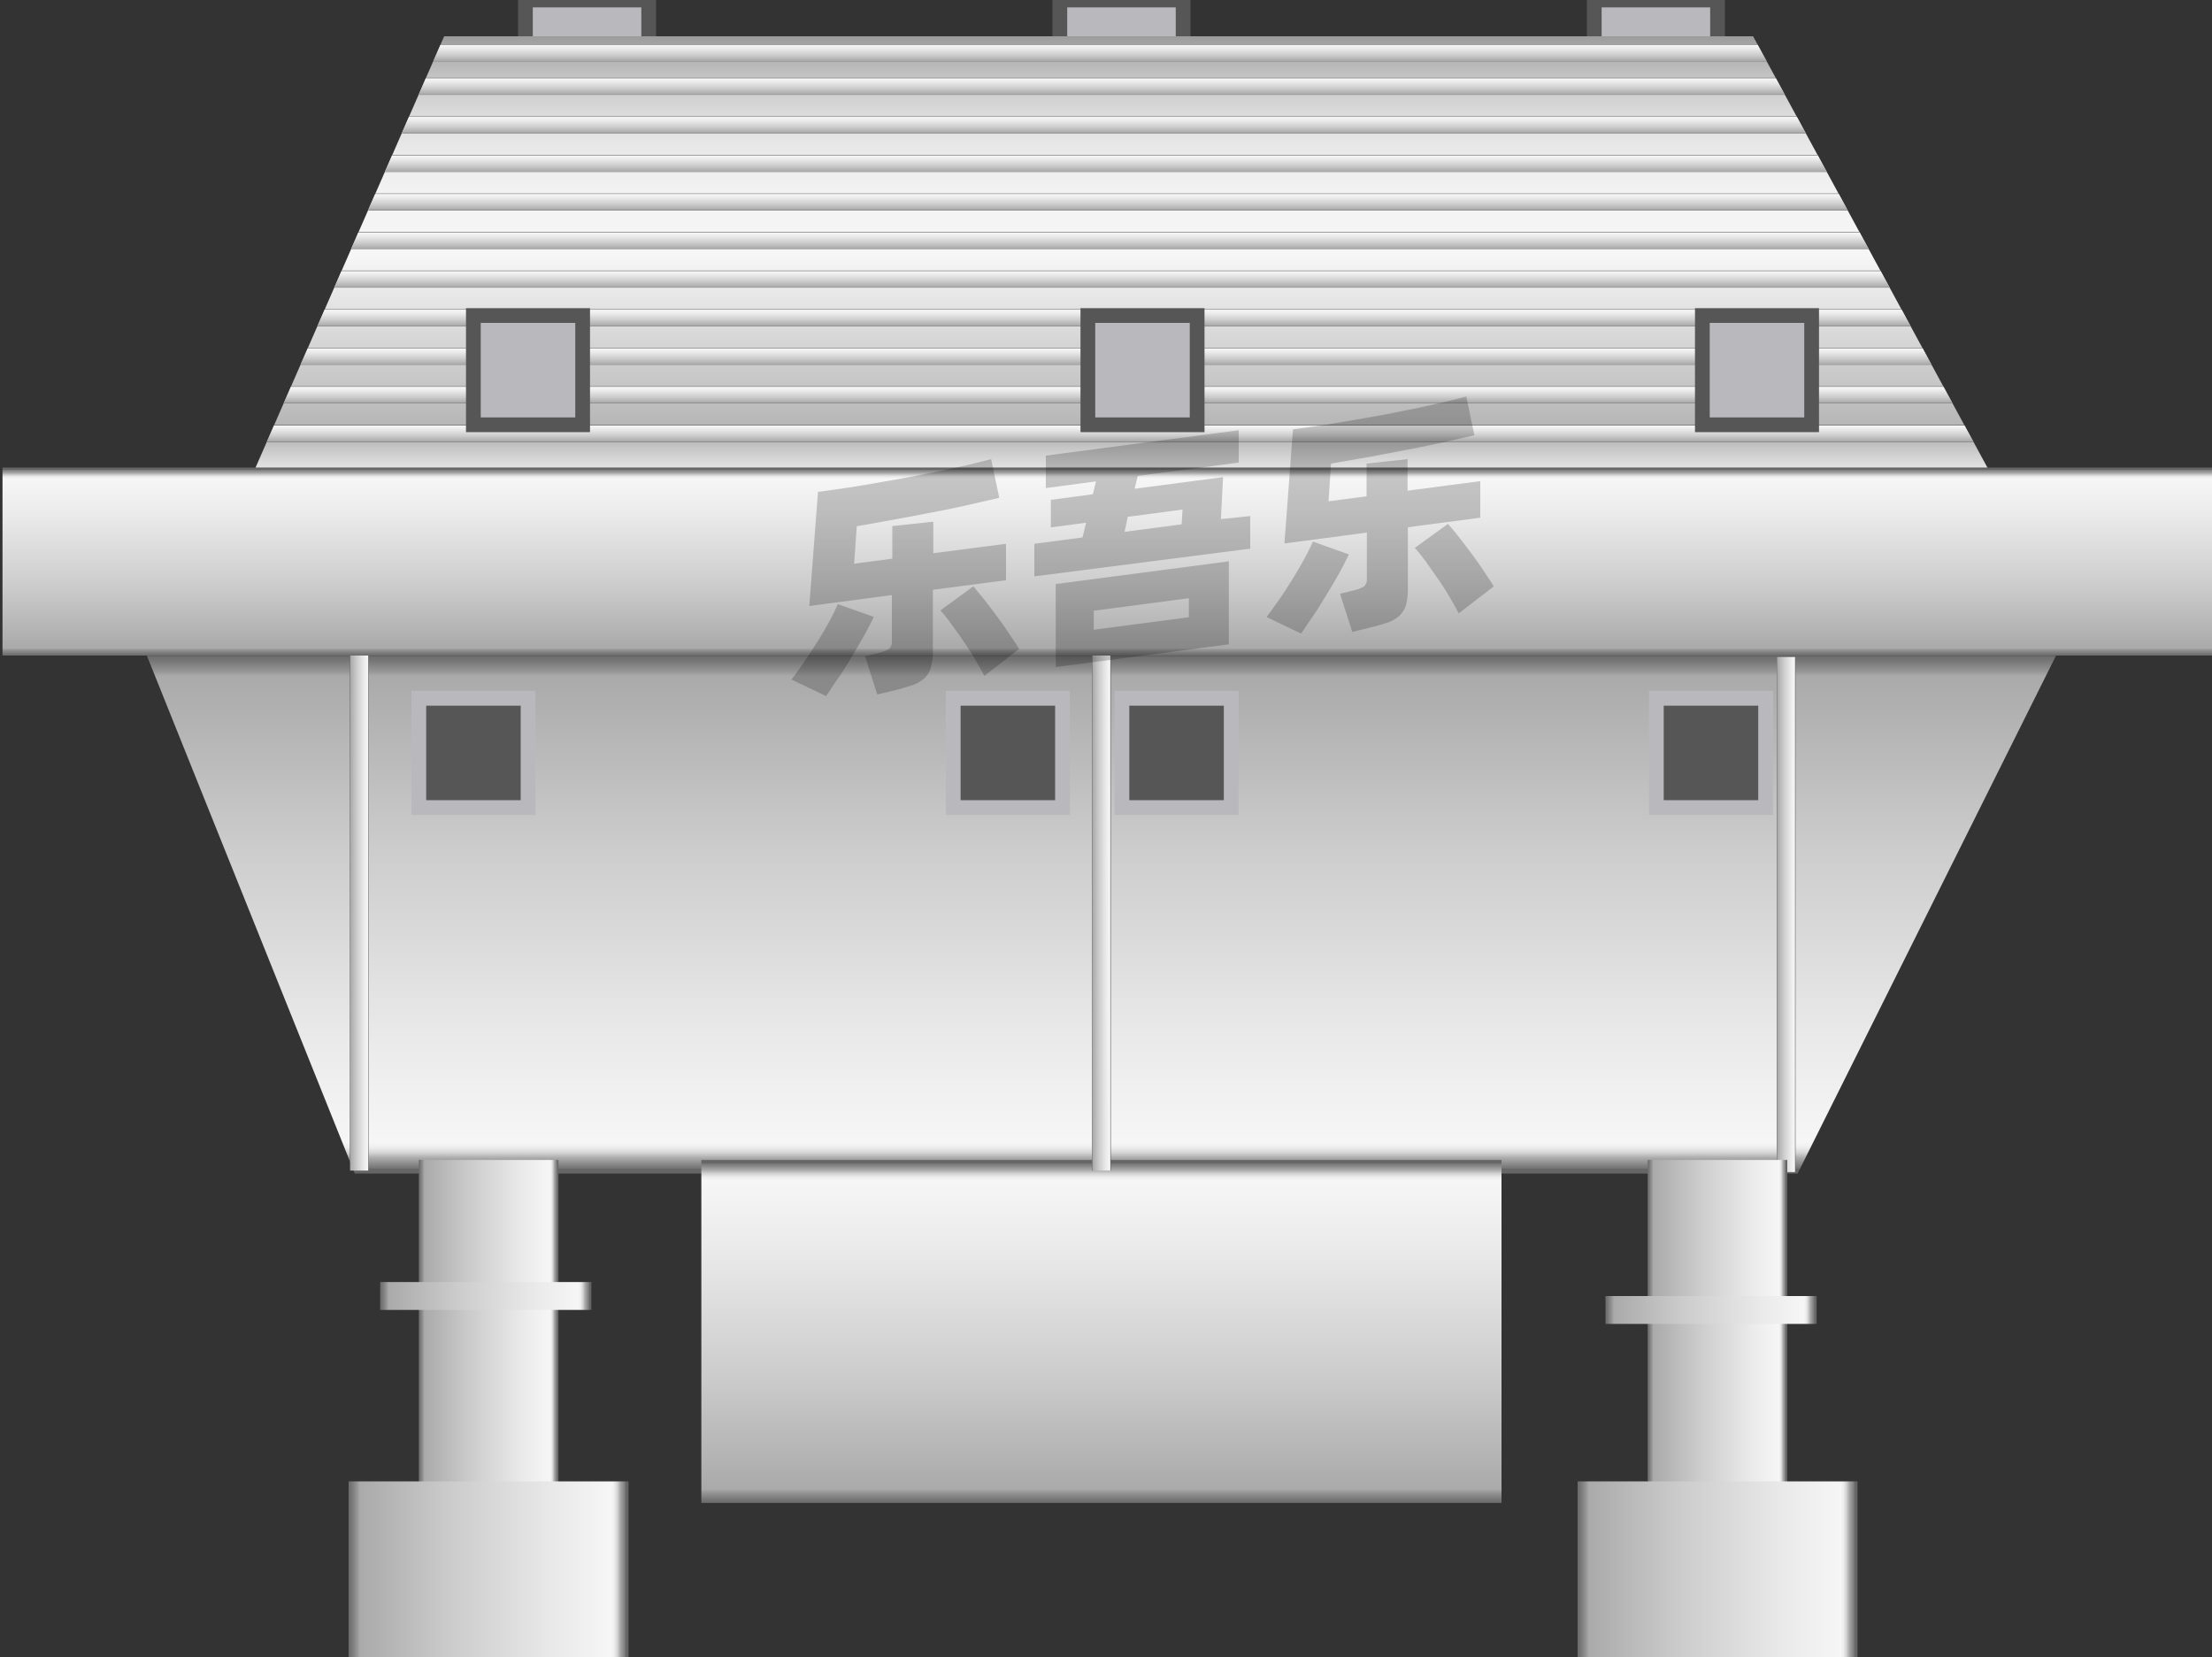 <svg xmlns="http://www.w3.org/2000/svg" xmlns:xlink="http://www.w3.org/1999/xlink" viewBox="0 0 150 112.38"><rect x="0" y="0" width="150" height="112.38" fill="#333333" stroke="none"/><defs><style>.cls-1{fill:none;}.cls-2{fill:#b9b8bc;stroke:#565656;}.cls-2,.cls-22{stroke-miterlimit:10;}.cls-3{fill:url(#未命名的渐变_74);}.cls-4{fill:url(#未命名的渐变_105);}.cls-5{fill:url(#未命名的渐变_74-2);}.cls-6{fill:url(#未命名的渐变_74-3);}.cls-7{fill:url(#未命名的渐变_74-4);}.cls-8{fill:url(#未命名的渐变_74-5);}.cls-9{fill:url(#未命名的渐变_74-6);}.cls-10{clip-path:url(#clip-path);}.cls-11{fill:url(#未命名的渐变_74-7);}.cls-12{fill:url(#未命名的渐变_74-8);}.cls-13{fill:url(#未命名的渐变_74-9);}.cls-14{fill:url(#未命名的渐变_74-10);}.cls-15{fill:url(#未命名的渐变_74-11);}.cls-16{fill:url(#未命名的渐变_74-12);}.cls-17{fill:url(#未命名的渐变_74-13);}.cls-18{fill:url(#未命名的渐变_74-14);}.cls-19{fill:url(#未命名的渐变_74-15);}.cls-20{fill:url(#未命名的渐变_74-16);}.cls-21{fill:url(#未命名的渐变_74-17);}.cls-22{fill:#565656;stroke:#b9b8bc;}.cls-23{fill:url(#未命名的渐变_74-18);}.cls-24{fill:url(#未命名的渐变_74-19);}.cls-25{fill:url(#未命名的渐变_74-20);}.cls-26{fill:url(#未命名的渐变_74-21);}.cls-27{fill:url(#未命名的渐变_74-22);}.cls-28{fill:url(#未命名的渐变_74-23);}.cls-29{opacity:0.2;}</style><linearGradient id="未命名的渐变_74" x1="75.17" y1="44.46" x2="75.17" y2="31.71" gradientUnits="userSpaceOnUse"><stop offset="0" stop-color="#6b6b6b"/><stop offset="0.01" stop-color="#767676"/><stop offset="0.03" stop-color="#959595"/><stop offset="0.04" stop-color="#aaa"/><stop offset="0.37" stop-color="#ccc"/><stop offset="0.74" stop-color="#eaeaea"/><stop offset="0.94" stop-color="#f6f6f6"/><stop offset="0.95" stop-color="#ededed"/><stop offset="0.96" stop-color="#d4d4d4"/><stop offset="0.97" stop-color="#ababab"/><stop offset="0.99" stop-color="#737373"/><stop offset="0.99" stop-color="#666"/></linearGradient><linearGradient id="未命名的渐变_105" x1="76.05" y1="31.71" x2="76.05" y2="2.46" gradientUnits="userSpaceOnUse"><stop offset="0" stop-color="#e2e2e2"/><stop offset="0.03" stop-color="#d0d0d0"/><stop offset="0.06" stop-color="#bcbcbc"/><stop offset="0.09" stop-color="#b5b5b5"/><stop offset="0.49" stop-color="#f6f6f6"/><stop offset="0.63" stop-color="#f3f3f3"/><stop offset="0.73" stop-color="#eaeaea"/><stop offset="0.82" stop-color="#dbdbdb"/><stop offset="0.9" stop-color="#c6c6c6"/><stop offset="0.97" stop-color="#aaa"/><stop offset="1" stop-color="#9b9b9b"/></linearGradient><linearGradient id="未命名的渐变_74-2" x1="74.69" y1="128.59" x2="74.69" y2="93.46" gradientTransform="matrix(1, 0, 0, -1, 0, 173.05)" xlink:href="#未命名的渐变_74"/><linearGradient id="未命名的渐变_74-3" x1="74.69" y1="101.93" x2="74.69" y2="78.67" xlink:href="#未命名的渐变_74"/><linearGradient id="未命名的渐变_74-4" x1="74.05" y1="61.93" x2="75.33" y2="61.93" xlink:href="#未命名的渐变_74"/><linearGradient id="未命名的渐变_74-5" x1="120.48" y1="62.03" x2="121.76" y2="62.03" xlink:href="#未命名的渐变_74"/><linearGradient id="未命名的渐变_74-6" x1="23.72" y1="61.93" x2="25.01" y2="61.93" xlink:href="#未命名的渐变_74"/><clipPath id="clip-path"><polygon class="cls-1" points="134.77 31.71 17.33 31.71 30.12 2.46 118.88 2.46 134.77 31.71"/></clipPath><linearGradient id="未命名的渐变_74-7" x1="74.9" y1="6.43" x2="74.9" y2="5.27" xlink:href="#未命名的渐变_74"/><linearGradient id="未命名的渐变_74-8" x1="74.13" y1="4.17" x2="74.13" y2="3" xlink:href="#未命名的渐变_74"/><linearGradient id="未命名的渐变_74-9" x1="75.68" y1="29.98" x2="75.68" y2="28.82" xlink:href="#未命名的渐变_74"/><linearGradient id="未命名的渐变_74-10" x1="75.17" y1="27.36" x2="75.17" y2="26.2" xlink:href="#未命名的渐变_74"/><linearGradient id="未命名的渐变_74-11" x1="74.65" y1="24.75" x2="74.65" y2="23.58" xlink:href="#未命名的渐变_74"/><linearGradient id="未命名的渐变_74-12" x1="74.13" y1="22.13" x2="74.13" y2="20.97" xlink:href="#未命名的渐变_74"/><linearGradient id="未命名的渐变_74-13" x1="73.61" y1="19.51" x2="73.61" y2="18.35" xlink:href="#未命名的渐变_74"/><linearGradient id="未命名的渐变_74-14" x1="73.1" y1="16.9" x2="73.1" y2="15.73" xlink:href="#未命名的渐变_74"/><linearGradient id="未命名的渐变_74-15" x1="72.58" y1="14.28" x2="72.58" y2="13.12" xlink:href="#未命名的渐变_74"/><linearGradient id="未命名的渐变_74-16" x1="72.06" y1="11.67" x2="72.06" y2="10.5" xlink:href="#未命名的渐变_74"/><linearGradient id="未命名的渐变_74-17" x1="71.54" y1="9.05" x2="71.54" y2="7.89" xlink:href="#未命名的渐变_74"/><linearGradient id="未命名的渐变_74-18" x1="28.4" y1="95.53" x2="37.87" y2="95.53" xlink:href="#未命名的渐变_74"/><linearGradient id="未命名的渐变_74-19" x1="111.73" y1="95.53" x2="121.2" y2="95.53" xlink:href="#未命名的渐变_74"/><linearGradient id="未命名的渐变_74-20" x1="23.64" y1="106.43" x2="42.62" y2="106.43" xlink:href="#未命名的渐变_74"/><linearGradient id="未命名的渐变_74-21" x1="106.98" y1="106.43" x2="125.96" y2="106.43" xlink:href="#未命名的渐变_74"/><linearGradient id="未命名的渐变_74-22" x1="25.78" y1="87.9" x2="40.1" y2="87.9" xlink:href="#未命名的渐变_74"/><linearGradient id="未命名的渐变_74-23" x1="108.87" y1="88.84" x2="123.18" y2="88.84" xlink:href="#未命名的渐变_74"/></defs><title>IoT-Material Handling（物料运输）</title><g id="Dryer-cooler_干燥冷却机_" data-name="Dryer-cooler（干燥冷却机）"><rect class="cls-2" x="35.63" width="8.36" height="3"/><rect class="cls-2" x="71.87" width="8.36" height="3"/><rect class="cls-2" x="108.11" width="8.36" height="3"/><rect class="cls-3" x="0.17" y="31.71" width="150" height="12.75"/><polygon class="cls-4" points="134.77 31.71 17.33 31.71 30.12 2.46 118.88 2.46 134.77 31.71"/><polygon class="cls-5" points="139.42 44.47 9.96 44.47 24.06 79.59 121.9 79.59 139.42 44.47"/><rect class="cls-6" x="47.56" y="78.67" width="54.26" height="23.26"/><rect class="cls-7" x="74.05" y="44.46" width="1.28" height="34.93"/><rect class="cls-8" x="120.48" y="44.56" width="1.28" height="34.93"/><rect class="cls-9" x="23.72" y="44.46" width="1.28" height="34.93"/><g class="cls-10"><rect class="cls-11" x="28.23" y="5.27" width="93.34" height="1.16"/><rect class="cls-12" x="28.23" y="3" width="91.81" height="1.16"/><rect class="cls-13" x="17.33" y="28.82" width="116.72" height="1.16"/><rect class="cls-14" x="16.81" y="26.2" width="116.72" height="1.16"/><rect class="cls-15" x="16.29" y="23.58" width="116.72" height="1.16"/><rect class="cls-16" x="15.77" y="20.97" width="116.72" height="1.16"/><rect class="cls-17" x="15.26" y="18.35" width="116.72" height="1.16"/><rect class="cls-18" x="14.74" y="15.73" width="116.72" height="1.16"/><rect class="cls-19" x="14.22" y="13.12" width="116.72" height="1.16"/><rect class="cls-20" x="13.7" y="10.5" width="116.72" height="1.16"/><rect class="cls-21" x="13.19" y="7.89" width="116.72" height="1.16"/></g><rect class="cls-2" x="32.1" y="21.4" width="7.41" height="7.41"/><rect class="cls-22" x="28.4" y="47.36" width="7.41" height="7.41"/><rect class="cls-22" x="64.64" y="47.36" width="7.41" height="7.41"/><rect class="cls-22" x="76.08" y="47.36" width="7.41" height="7.41"/><rect class="cls-22" x="112.32" y="47.36" width="7.41" height="7.41"/><rect class="cls-2" x="73.77" y="21.4" width="7.41" height="7.41"/><rect class="cls-2" x="115.44" y="21.4" width="7.41" height="7.41"/><rect class="cls-23" x="28.4" y="78.67" width="9.47" height="33.71"/><rect class="cls-24" x="111.73" y="78.67" width="9.47" height="33.71"/><rect class="cls-25" x="23.64" y="100.47" width="18.98" height="11.91"/><rect class="cls-26" x="106.98" y="100.47" width="18.98" height="11.91"/><rect class="cls-27" x="25.78" y="86.95" width="14.32" height="1.89"/><rect class="cls-28" x="108.87" y="87.9" width="14.32" height="1.89"/></g><g id="图层_55" data-name="图层 55"><g id="Mill_classification_system_磨机分级系统_" data-name="Mill classification system(磨机分级系统)"><g class="cls-29"><path d="M59.26,41.84q-.27.55-.66,1.26c-.26.46-.54.94-.83,1.43s-.6,1-.91,1.43-.58.88-.84,1.25l-2.35-1.12c.28-.36.57-.77.87-1.21s.61-.91.9-1.37.55-.91.79-1.35.43-.84.58-1.19Zm4-1.84v4.11a4.18,4.18,0,0,1-.14,1.18,1.65,1.65,0,0,1-.44.72,2.42,2.42,0,0,1-.81.46c-.33.11-.73.23-1.21.35l-1.17.28-.83-2.59.89-.22a2.69,2.69,0,0,0,.73-.27.65.65,0,0,0,.2-.55V40.36l-5.6.74.59-7.74,2-.28c.69-.11,1.39-.22,2.1-.35l2.14-.38,2.07-.41,1.87-.41,1.56-.39.55,2.62-2.07.48c-.76.17-1.57.34-2.42.5s-1.71.33-2.59.49l-2.58.46-.18,2.54,2.59-.34V35.68l2.78-.3v2.14l4.93-.64v2.47ZM66,39.77c.17.19.39.46.65.78s.54.69.83,1.08.58.79.86,1.21.54.8.77,1.17l-2.36,1.83c-.19-.36-.41-.74-.65-1.16s-.52-.83-.79-1.23-.55-.79-.82-1.15a10.07,10.07,0,0,0-.72-.9Z"/><path d="M84.78,35v2.21L70.14,39.09V36.88l3.27-.43.24-1-2.39.32V33.9l2.85-.38.21-.87-3.4.45V30.9L84,29.18v2.19l-6.85.91-.21.87,6-.79-.15,2.85ZM71.59,39.61l11.74-1.54V43.7L71.59,45.24Zm2.58,3.1,6.45-.85V40.57l-6.45.85Zm2.09-6.64,3.87-.51.06-1-3.71.49Z"/><path d="M91.47,37.6c-.18.37-.39.79-.65,1.26s-.54.94-.84,1.43-.6,1-.9,1.43-.59.88-.85,1.25l-2.34-1.12c.27-.36.56-.77.87-1.21s.61-.91.89-1.37.55-.91.79-1.35.44-.84.59-1.19Zm4-1.84v4.11a4.23,4.23,0,0,1-.13,1.18,1.77,1.77,0,0,1-.45.72,2.42,2.42,0,0,1-.81.46c-.33.11-.73.23-1.21.34l-1.17.29-.83-2.59.89-.22a2.69,2.69,0,0,0,.73-.27.65.65,0,0,0,.2-.55V36.12l-5.59.74.58-7.74,2-.28,2.11-.35,2.14-.38,2.06-.41,1.87-.41c.59-.14,1.11-.27,1.57-.4l.55,2.63L97.85,30c-.76.17-1.57.34-2.41.5l-2.6.49-2.58.45L90.09,34l2.58-.34V31.44l2.78-.3v2.14l4.93-.65v2.48Zm2.72-.23c.17.19.39.45.65.78s.54.69.83,1.08.58.79.86,1.21.54.8.77,1.17L98.92,41.6c-.19-.36-.4-.74-.65-1.16s-.51-.83-.79-1.23l-.81-1.15c-.27-.36-.51-.66-.73-.9Z"/></g></g></g></svg>
